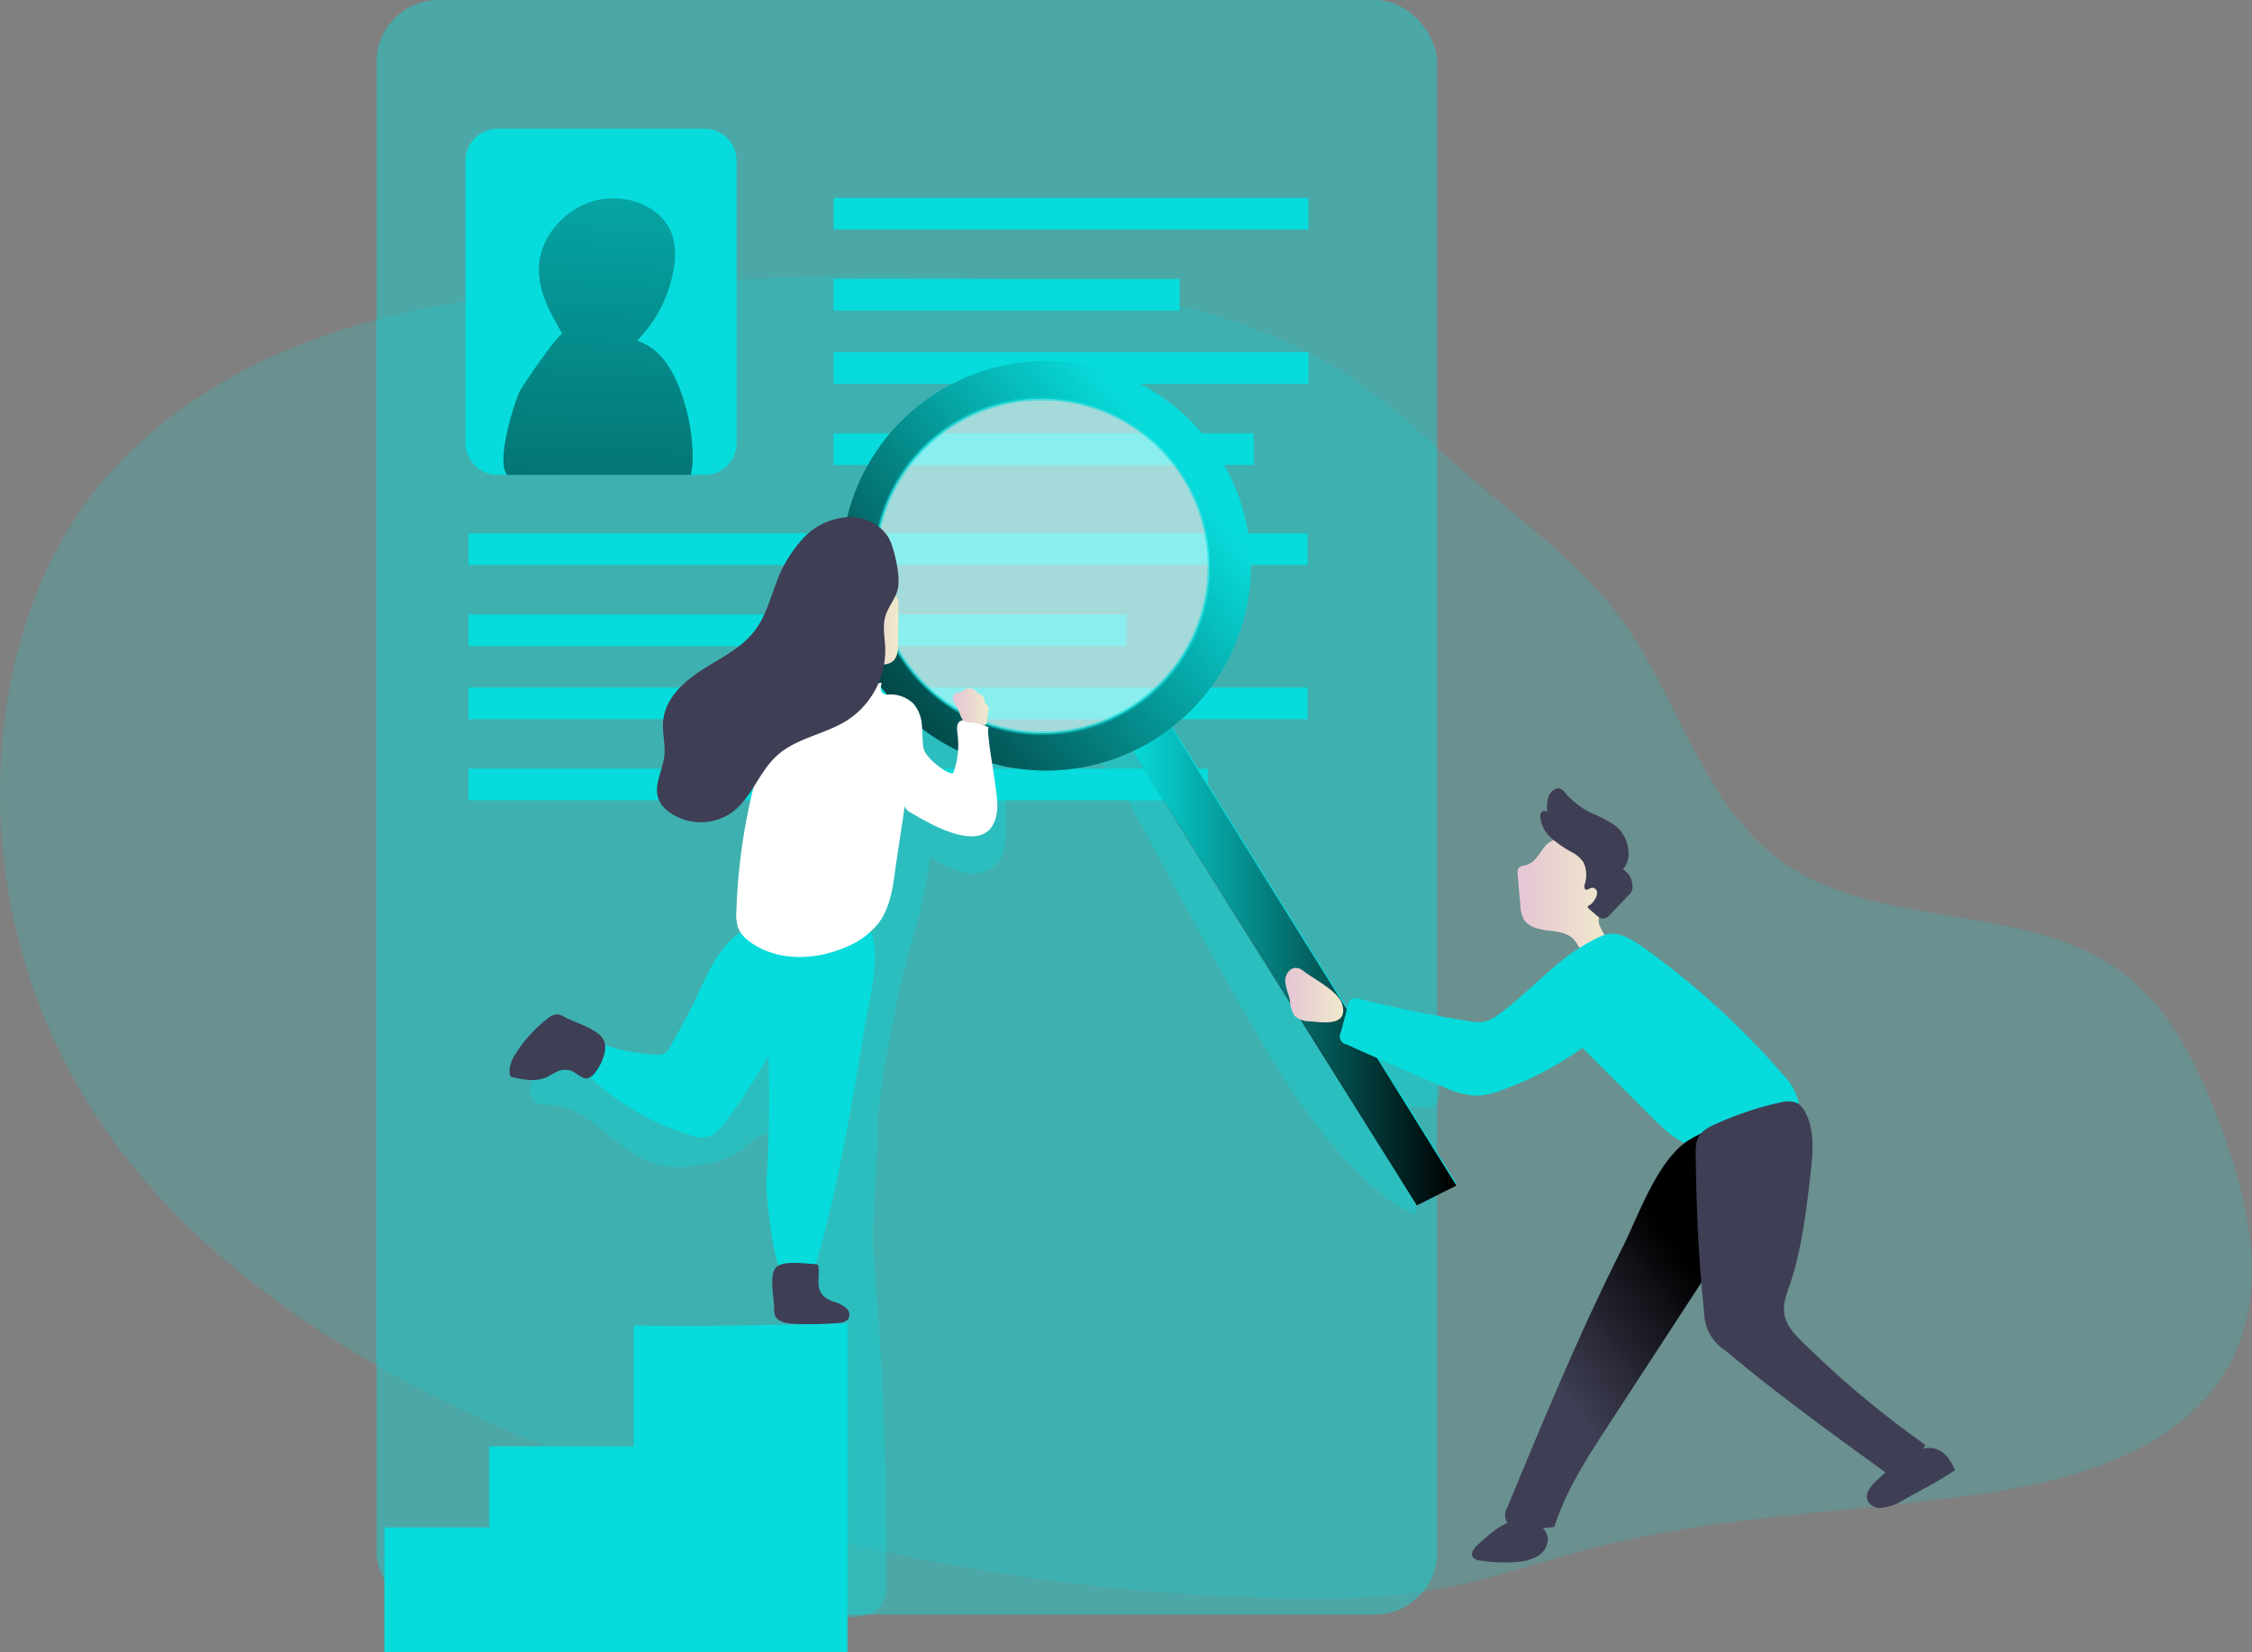 <svg id="Layer_1" data-name="Layer 1" xmlns="http://www.w3.org/2000/svg" xmlns:xlink="http://www.w3.org/1999/xlink" viewBox="0 0 398.9 292.66"><rect x="0" y="0" width="398.9" height="292.66" fill="#808080" stroke="none"/><defs><linearGradient id="linear-gradient" x1="202.08" y1="197.26" x2="259.68" y2="197.26" gradientUnits="userSpaceOnUse"><stop offset="0" stop-opacity="0"/><stop offset="0.99"/></linearGradient><linearGradient id="linear-gradient-2" x1="209.84" y1="107.83" x2="134.16" y2="169.5" xlink:href="#linear-gradient"/><linearGradient id="linear-gradient-3" x1="270.5" y1="184.82" x2="286.56" y2="184.82" gradientUnits="userSpaceOnUse"><stop offset="0" stop-color="#e5c5d5"/><stop offset="0.42" stop-color="#ead4d1"/><stop offset="1" stop-color="#f0e9cb"/></linearGradient><linearGradient id="linear-gradient-4" x1="277.31" y1="271.06" x2="303.02" y2="251.93" xlink:href="#linear-gradient"/><linearGradient id="linear-gradient-5" x1="229.39" y1="202.48" x2="239.64" y2="202.48" xlink:href="#linear-gradient-3"/><linearGradient id="linear-gradient-6" x1="111.86" y1="4.71" x2="102.43" y2="233.87" xlink:href="#linear-gradient"/><linearGradient id="linear-gradient-7" x1="152.63" y1="137.02" x2="160.88" y2="137.02" xlink:href="#linear-gradient-3"/><linearGradient id="linear-gradient-8" x1="170.5" y1="151.35" x2="176.81" y2="151.35" xlink:href="#linear-gradient-3"/></defs><title>Profile Analyze</title><path d="M291.53,139.74C299.81,153,304.45,169.3,317,178.52c17.62,12.9,44.36,7,61.46,20.57,7.9,6.27,12.43,15.78,16.07,25.18,5.31,13.74,9.15,29.63,2.52,42.78-7.66,15.19-26.22,21-43,23.52-23.24,3.55-47,3.88-69.79,9.73-9.09,2.34-18,5.54-27.19,7.25s-18.43,1.88-27.69,1.72A364.81,364.81,0,0,1,98.91,282.65c-33.13-13.43-65.65-33.14-83.45-64.15A104.69,104.69,0,0,1,2.87,151.17C4.81,138.47,9.2,126,16.68,115.58,27.17,101,43.23,91,60.27,85.26s35.15-7.62,53.12-8.57c37.09-2,83.89-5.33,118.24,11,10.24,4.88,17.76,11.53,26,19.07C269.45,117.52,282.91,126,291.53,139.74Z" transform="translate(-1.71 -26.18)" fill="#08dbdb" opacity="0.18" style="isolation:isolate"/><rect x="66.69" width="187.86" height="286" rx="11.02" fill="#08dbdb" opacity="0.43" style="isolation:isolate"/><path d="M251.37,222.23l1.25,19.15a20.77,20.77,0,0,1-6.77-4.2C235,227.94,227.66,215.37,220.68,203q-8.9-15.83-17.43-31.83c-2.08-3.89-4.24-7.92-7.71-10.65,3.27-1.85,7.36-2.9,10.76-1.3,4.15,1.95,5.71,6.89,7.87,10.93,2.25,4.21,5.48,7.8,8.35,11.61a79.13,79.13,0,0,1,9.31,15.93,12.07,12.07,0,0,0,1.76,3.16,11.71,11.71,0,0,0,4,2.56,125,125,0,0,1,13.18,7.13,16,16,0,0,1,4,3.18,8.61,8.61,0,0,1,1.86,6.2C256.29,223.85,254.42,222,251.37,222.23Z" transform="translate(-1.71 -26.18)" fill="#08dbdb" opacity="0.34" style="isolation:isolate"/><path d="M101.35,214.62c-1.85.41-3.83.91-5,2.36s-1,4.17.8,4.74a5.58,5.58,0,0,0,1.58.14c7.7.17,12.52,9.06,20,10.77a19,19,0,0,0,8.14-.32,15.5,15.5,0,0,0,6.59-2.68c1.36-1.1,2.68-2.7,4.42-2.53,2,.19,2.92,2.51,3.37,4.46,4.07,17.72,3,36.16,1.83,54.31-.38,6-.51,12.26-.62,18.29,0,2.13,0,4.45,1.29,6.14,1.83,2.35,5.28,2.46,8.26,2.35,1.92-.08,4.06-.25,5.38-1.66s1.34-3.35,1.35-5.18q.18-28.71-2.28-57.34c-.44-5.05.82-17.32.76-22.39-.05-5.34,1.74-13.59,2.67-18.85,2.34-13.34,4.67-15.87,6.67-29.26a17.77,17.77,0,0,0,6.09,2.85c2.22.41,4.78-.2,6.06-2.06a8.58,8.58,0,0,0,1.09-4.54,106.54,106.54,0,0,0-.16-12.25,5.92,5.92,0,0,0-.67-2.76,6.06,6.06,0,0,0-2.6-2l-13.46-6.7a9.88,9.88,0,0,0-4.67-1.43,7.78,7.78,0,0,0-4.79,2.39c-7.35,6.87-7.39,18.22-8.39,28.23-.84,8.42-2.81,16.94-7.45,24s-12.31,12.54-20.77,12.9A43.06,43.06,0,0,1,101.35,214.62Z" transform="translate(-1.71 -26.18)" fill="#08dbdb" opacity="0.34" style="isolation:isolate"/><path d="M132.18,54.6v50.06a5.63,5.63,0,0,1-5.63,5.63H89.8a5.63,5.63,0,0,1-5.63-5.63V54.6A5.64,5.64,0,0,1,89.8,49h36.75A5.64,5.64,0,0,1,132.18,54.6Z" transform="translate(-1.71 -26.18)" fill="#08dbdb"/><path d="M129.74,225.46a5.63,5.63,0,0,1-2.53,2.07,5.42,5.42,0,0,1-3.1-.25,45.38,45.38,0,0,1-20-12.39,18.06,18.06,0,0,1,2.74-4.32A33.61,33.61,0,0,0,118,213a2.62,2.62,0,0,0,1.52-.26,2.58,2.58,0,0,0,.75-.92q2.7-4.59,5-9.4c2-4.25,4-8.89,8-11.38a2.2,2.2,0,0,1,1.22-.43,2.42,2.42,0,0,1,1.24.54c3,2,6.36,4.3,7.74,7.82,1.19,3-.1,4.92-1.65,7.49C137.85,212.93,134.54,219.51,129.74,225.46Z" transform="translate(-1.71 -26.18)" fill="#08dbdb"/><path d="M144.6,255.29c-2.76-.78-4.67-3.43-5.41-6.21s-1.88-11-1.7-13.85a231.35,231.35,0,0,0-1.06-41c-.09-.76,16.81-5.2,18.4-4.19,3.79,2.4.68,14.06.08,17.82C152.6,222.28,149.27,241.48,144.6,255.29Z" transform="translate(-1.71 -26.18)" fill="#08dbdb"/><rect x="147.65" y="35.05" width="84.12" height="5.61" fill="#08dbdb"/><rect x="147.65" y="49.42" width="61.3" height="5.61" fill="#08dbdb"/><rect x="147.65" y="62.39" width="84.12" height="5.61" fill="#08dbdb"/><rect x="147.65" y="76.76" width="74.43" height="5.61" fill="#08dbdb"/><rect x="82.99" y="94.46" width="148.61" height="5.61" fill="#08dbdb"/><rect x="82.99" y="108.83" width="116.57" height="5.61" fill="#08dbdb"/><rect x="82.99" y="121.79" width="148.61" height="5.61" fill="#08dbdb"/><rect x="82.99" y="136.16" width="130.95" height="5.61" fill="#08dbdb"/><path d="M259.64,235.76l-7,3.51L202,158.53c3-1.44,4.54-2,7-4.14Z" transform="translate(-1.71 -26.18)" fill="#08dbdb"/><path d="M259.68,236.19l-7,3.51L202.08,159c3-1.43,4.54-2,7-4.14Z" transform="translate(-1.71 -26.18)" fill="url(#linear-gradient)"/><path d="M187,90.14a36.27,36.27,0,1,0,36.27,36.28A36.28,36.28,0,0,0,187,90.14Zm-.73,65.92a29.62,29.62,0,1,1,29.61-29.62A29.62,29.62,0,0,1,186.31,156.06Z" transform="translate(-1.71 -26.18)" fill="#08dbdb"/><path d="M187,90.14a36.27,36.27,0,1,0,36.27,36.28A36.28,36.28,0,0,0,187,90.14Zm-.73,65.92a29.62,29.62,0,1,1,29.61-29.62A29.62,29.62,0,0,1,186.31,156.06Z" transform="translate(-1.71 -26.18)" fill="url(#linear-gradient-2)"/><path d="M215.92,126.44a29.62,29.62,0,1,1-29.61-29.61A29.62,29.62,0,0,1,215.92,126.44Z" transform="translate(-1.71 -26.18)" fill="#fff" stroke="#08dbdb" stroke-miterlimit="10" stroke-width="0.62" opacity="0.53"/><path d="M271.82,179.48c-.44.11-1,.18-1.19.57a1.47,1.47,0,0,0-.11.86l.48,5.55a5.9,5.9,0,0,0,.63,2.56c.87,1.44,2.75,1.83,4.42,2s3.54.45,4.6,1.76c.57.7.86,1.67,1.64,2.12a3.38,3.38,0,0,0,2.29.1,2.61,2.61,0,0,0,1.42-.58,2.08,2.08,0,0,0,.11-2.31A14.53,14.53,0,0,1,285,190c-.41-1.54.5-3.07,1-4.57a8.71,8.71,0,0,0-1.83-9,7,7,0,0,0-7.32-1.41C274.57,175.89,274.42,178.86,271.82,179.48Z" transform="translate(-1.71 -26.18)" fill="url(#linear-gradient-3)"/><path d="M275.83,170.08a.74.74,0,0,0-1.17.08,1.2,1.2,0,0,0-.11.65,5.72,5.72,0,0,0,1.95,3.83,20.7,20.7,0,0,0,3.63,2.5,5.61,5.61,0,0,1,2.07,1.79,5.42,5.42,0,0,1,.2,3.95c-.07.31-.11.72.18.87s.71-.24,1.11-.32a.87.87,0,0,1,.91.8,2.05,2.05,0,0,1-.4,1.28,2.5,2.5,0,0,1-.92,1c-.14.06-.3.13-.33.28s.09.25.19.34c.47.43.95.85,1.44,1.25a1.94,1.94,0,0,0,1,.52,2,2,0,0,0,1.42-.81l3.13-3.28a2.56,2.56,0,0,0,.7-1,2.34,2.34,0,0,0,0-1.05,3.3,3.3,0,0,0-1.66-2.58,4.07,4.07,0,0,0,1-3,6.36,6.36,0,0,0-2.27-4.69,21.44,21.44,0,0,0-4.37-2.31,15,15,0,0,1-4.63-3.6,2.06,2.06,0,0,0-.86-.72c-.75-.25-1.57.52-1.91,1.14A5.44,5.44,0,0,0,275.83,170.08Z" transform="translate(-1.71 -26.18)" fill="#3e3e54"/><path d="M267,206a6.83,6.83,0,0,1-2.27,1.14,7.61,7.61,0,0,1-2.69-.07c-6.57-1-13.1-2.32-19.55-3.94a1.73,1.73,0,0,0-1.53.1,1.78,1.78,0,0,0-.44.89l-1.33,5a1.41,1.41,0,0,0,1,2.05q8.51,3.85,17.1,7.49a15.51,15.51,0,0,0,5.88,1.61,13.76,13.76,0,0,0,4.62-1A57.28,57.28,0,0,0,282,211.79l12.79,12.76c2.18,2.18,4.66,4.49,7.74,4.66a12.4,12.4,0,0,0,5.21-1.23q5.5-2.17,10.94-4.49a2.62,2.62,0,0,0,1.52-1.15,2.17,2.17,0,0,0,0-1.38,11,11,0,0,0-2.73-4.5,141.91,141.91,0,0,0-23.48-21.61c-1.71-1.25-3.8-2.8-5.93-3.23-1.81-.37-3.94.94-5.49,1.82-3.69,2.11-6.79,5.09-9.95,7.89A60.9,60.9,0,0,1,267,206Z" transform="translate(-1.71 -26.18)" fill="#08dbdb"/><path d="M268.7,293.22a2.62,2.62,0,0,0-.14,2.48,2.47,2.47,0,0,0,1.66.79,23.21,23.21,0,0,0,6.81.17c2.07-6.49,5.84-12.29,9.56-18q8.4-12.92,16.81-25.81c6.47-9.94,13-20,16.89-31.21-.23.67-9.64,2.56-10.9,3-2.79,1-6.64,2.13-9.08,3.88-5.24,3.78-8.47,13.26-11.33,18.92C281.46,262.37,275.08,277.8,268.7,293.22Z" transform="translate(-1.71 -26.18)" fill="#3e3e54"/><path d="M268.7,293.22a2.62,2.62,0,0,0-.14,2.48,2.47,2.47,0,0,0,1.66.79,23.21,23.21,0,0,0,6.81.17c2.07-6.49,5.84-12.29,9.56-18q8.4-12.92,16.81-25.81c6.47-9.94,13-20,16.89-31.21-.23.67-9.64,2.56-10.9,3-2.79,1-6.64,2.13-9.08,3.88-5.24,3.78-8.47,13.26-11.33,18.92C281.46,262.37,275.08,277.8,268.7,293.22Z" transform="translate(-1.71 -26.18)" fill="url(#linear-gradient-4)"/><path d="M303.56,258.47a8.15,8.15,0,0,0,3.74,6.92c9.27,7.78,19.1,14.87,28.92,22a13.54,13.54,0,0,0,6.56-5.24,173.39,173.39,0,0,1-21.43-17.89c-1.59-1.51-3.26-3.19-3.59-5.35-.27-1.76.41-3.51,1-5.2,2.11-6.29,2.88-12.93,3.64-19.52.42-3.65.8-7.53-.83-10.82a3.93,3.93,0,0,0-1.31-1.64c-1.1-.7-2.53-.45-3.79-.13a58.12,58.12,0,0,0-11.39,3.93c-3,1.49-3.07,2.78-3,6C302.21,240.49,302.58,249.48,303.56,258.47Z" transform="translate(-1.71 -26.18)" fill="#3e3e54"/><path d="M269.81,295.55c-2.51.74-4.51,2.58-6.42,4.36-.6.56-1.25,1.43-.79,2.11a1.7,1.7,0,0,0,1.21.57,27.49,27.49,0,0,0,6.47.28,8.49,8.49,0,0,0,3.72-1,3.61,3.61,0,0,0,1.88-3.17,3.43,3.43,0,0,0-2.63-2.88,6.2,6.2,0,0,0-4.05.54" transform="translate(-1.71 -26.18)" fill="#3e3e54"/><path d="M334.05,288.51c-1,.94-2.09,2.33-1.49,3.59a2.52,2.52,0,0,0,2.33,1.19A8.84,8.84,0,0,0,339,291.8c3-1.69,6.18-3.25,9-5.21C344.63,278.63,338.29,284.6,334.05,288.51Z" transform="translate(-1.71 -26.18)" fill="#3e3e54"/><path d="M232.75,198.3a3.48,3.48,0,0,0-.94-.57,1.71,1.71,0,0,0-1.46.17,2.56,2.56,0,0,0-.92,2.61c.14,1,.58,1.88.77,2.84a6,6,0,0,0,.79,2.75,4,4,0,0,0,2.84,1c2.25.2,6.74.91,5.63-3C238.8,201.78,234.57,199.7,232.75,198.3Z" transform="translate(-1.71 -26.18)" fill="url(#linear-gradient-5)"/><path d="M124.08,110.29H91.52s0,0,0,0c-1.94-2.52,1.09-12.08,2.14-14.58.45-1.07,7.33-11,7.7-10.32-2.12-3.65-4.32-7.55-4.19-11.78.15-5.29,4.22-10,9.24-11.69,5.51-1.82,12.64.52,14.41,6a12.78,12.78,0,0,1,.22,5.9,23.69,23.69,0,0,1-6.49,12.71c5.2,1.63,7.57,7.54,8.9,12.82C124.18,102.36,124.82,107.27,124.08,110.29Z" transform="translate(-1.71 -26.18)" fill="url(#linear-gradient-6)"/><path d="M160.8,140.2c0,1.14-.09,2.42-1,3.16a2.62,2.62,0,0,1-2.74.22,5.69,5.69,0,0,1-2.12-1.93,13.08,13.08,0,0,1-1.62-2.87,9.85,9.85,0,0,1-.71-4.29,5.51,5.51,0,0,1,.54-2.16,4.28,4.28,0,0,1,3.89-2.16c1.59.06,3.83,1.1,3.8,2.87C160.84,135.42,160.83,137.81,160.8,140.2Z" transform="translate(-1.71 -26.18)" fill="url(#linear-gradient-7)"/><path d="M157.89,147.12c-.21.69-.32,1.61.31,1.95a1.7,1.7,0,0,0,.87.13,5.87,5.87,0,0,1,4.5,1.69A6.55,6.55,0,0,1,165,154.6c.13,1.33.08,2.68.27,4,.3,2,5,5.31,5.34,4.4a14.59,14.59,0,0,0,.7-6.87c-.11-.8-.19-1.79.48-2.21a1.84,1.84,0,0,1,1.27-.12,12.15,12.15,0,0,1,3.75,1.23c-.48,1.18,1.74,11.68,1.56,14.26-.7,10.16-13.23,2-15.36.83-.59-.31-1.24-.93-1-1.54-.51,3.81-1.21,7.87-1.72,11.68-.44,3.26-.94,6.68-2.88,9.34a14.24,14.24,0,0,1-6.09,4.44c-5.32,2.25-11.82,2.44-16.55-.86a6.07,6.07,0,0,1-2.26-2.51,7.48,7.48,0,0,1-.36-3.16,105.28,105.28,0,0,1,2.64-20.22c1.19-5.18,3-10.57,7.05-14C145.7,150.07,152.87,147.69,157.89,147.12Z" transform="translate(-1.71 -26.18)" fill="#fff"/><path d="M152.69,117.77a11.79,11.79,0,0,0-8.71,3.76,23.49,23.49,0,0,0-4.94,8.36c-1,2.7-1.82,5.55-3.54,7.87-2.32,3.14-6,4.9-9.3,7s-6.54,5-7,8.92c-.25,2.16.43,4.35.17,6.5-.32,2.62-2,5.28-.94,7.71a5.39,5.39,0,0,0,1.85,2.17,9.62,9.62,0,0,0,11.13,0c3.44-2.56,4.76-7.17,7.94-10.05,3.49-3.16,8.6-3.75,12.54-6.31a14.78,14.78,0,0,0,6.62-12.75c-.07-1.85-.5-3.74,0-5.52s1.77-3.08,2.2-4.79c.54-2.1-.36-6-1.08-8.06C158.69,119.72,155.59,117.92,152.69,117.77Z" transform="translate(-1.71 -26.18)" fill="#3e3e54"/><path d="M171.22,151.46a4,4,0,0,1-.7-1.38,1,1,0,0,1,.68-1.22,2.81,2.81,0,0,0,.71-.07,1,1,0,0,0,.33-.26,1.77,1.77,0,0,1,1.5-.4,1.75,1.75,0,0,1,1.21,1,.87.87,0,0,1,.81.34,1.89,1.89,0,0,1,.34.84,1.15,1.15,0,0,0,.18.52c.09.12.23.18.33.29a1.25,1.25,0,0,1,.16,1l-.27,2.07a.6.6,0,0,1-.06.23c-.14.24-.5.19-.77.11a10.12,10.12,0,0,0-2.19-.36C171.73,154.09,172,152.75,171.22,151.46Z" transform="translate(-1.71 -26.18)" fill="url(#linear-gradient-8)"/><path d="M138.84,258a2.93,2.93,0,0,0,.18,1.25c.49,1.1,2,1.37,3.34,1.44a55,55,0,0,0,7.81-.16,2.71,2.71,0,0,0,1.66-.55,1.45,1.45,0,0,0-.14-2,5.07,5.07,0,0,0-2.05-1.13,5.52,5.52,0,0,1-2.08-1.09,3.46,3.46,0,0,1-.88-2.49c0-.9.12-1.79,0-2.68a.53.53,0,0,0-.19-.41.65.65,0,0,0-.37-.08c-1.67-.05-5.79-.74-7,.65S138.86,256.3,138.84,258Z" transform="translate(-1.71 -26.18)" fill="#3e3e54"/><path d="M101.72,206.34a3,3,0,0,0-1.31-.48,2.87,2.87,0,0,0-1.73.77,24.59,24.59,0,0,0-5.51,6c-.82,1.24-1.57,2.87-1,4.29,2.17.49,4.48,1,6.53,0a18.34,18.34,0,0,1,2.11-1.09,3.23,3.23,0,0,1,2.61.29c.75.43,1.46,1.19,2.29,1.08a2.33,2.33,0,0,0,1.32-.9c1.18-1.42,2.6-4.39,1.46-6.16S103.35,207.25,101.72,206.34Z" transform="translate(-1.71 -26.18)" fill="#3e3e54"/><polygon points="122.94 234.91 150.11 234.47 150.11 292.65 68.09 292.65 68.09 270.57 86.67 270.57 86.67 256.2 112.25 256.2 112.25 234.82 122.94 234.91" fill="#08dbdb"/></svg>